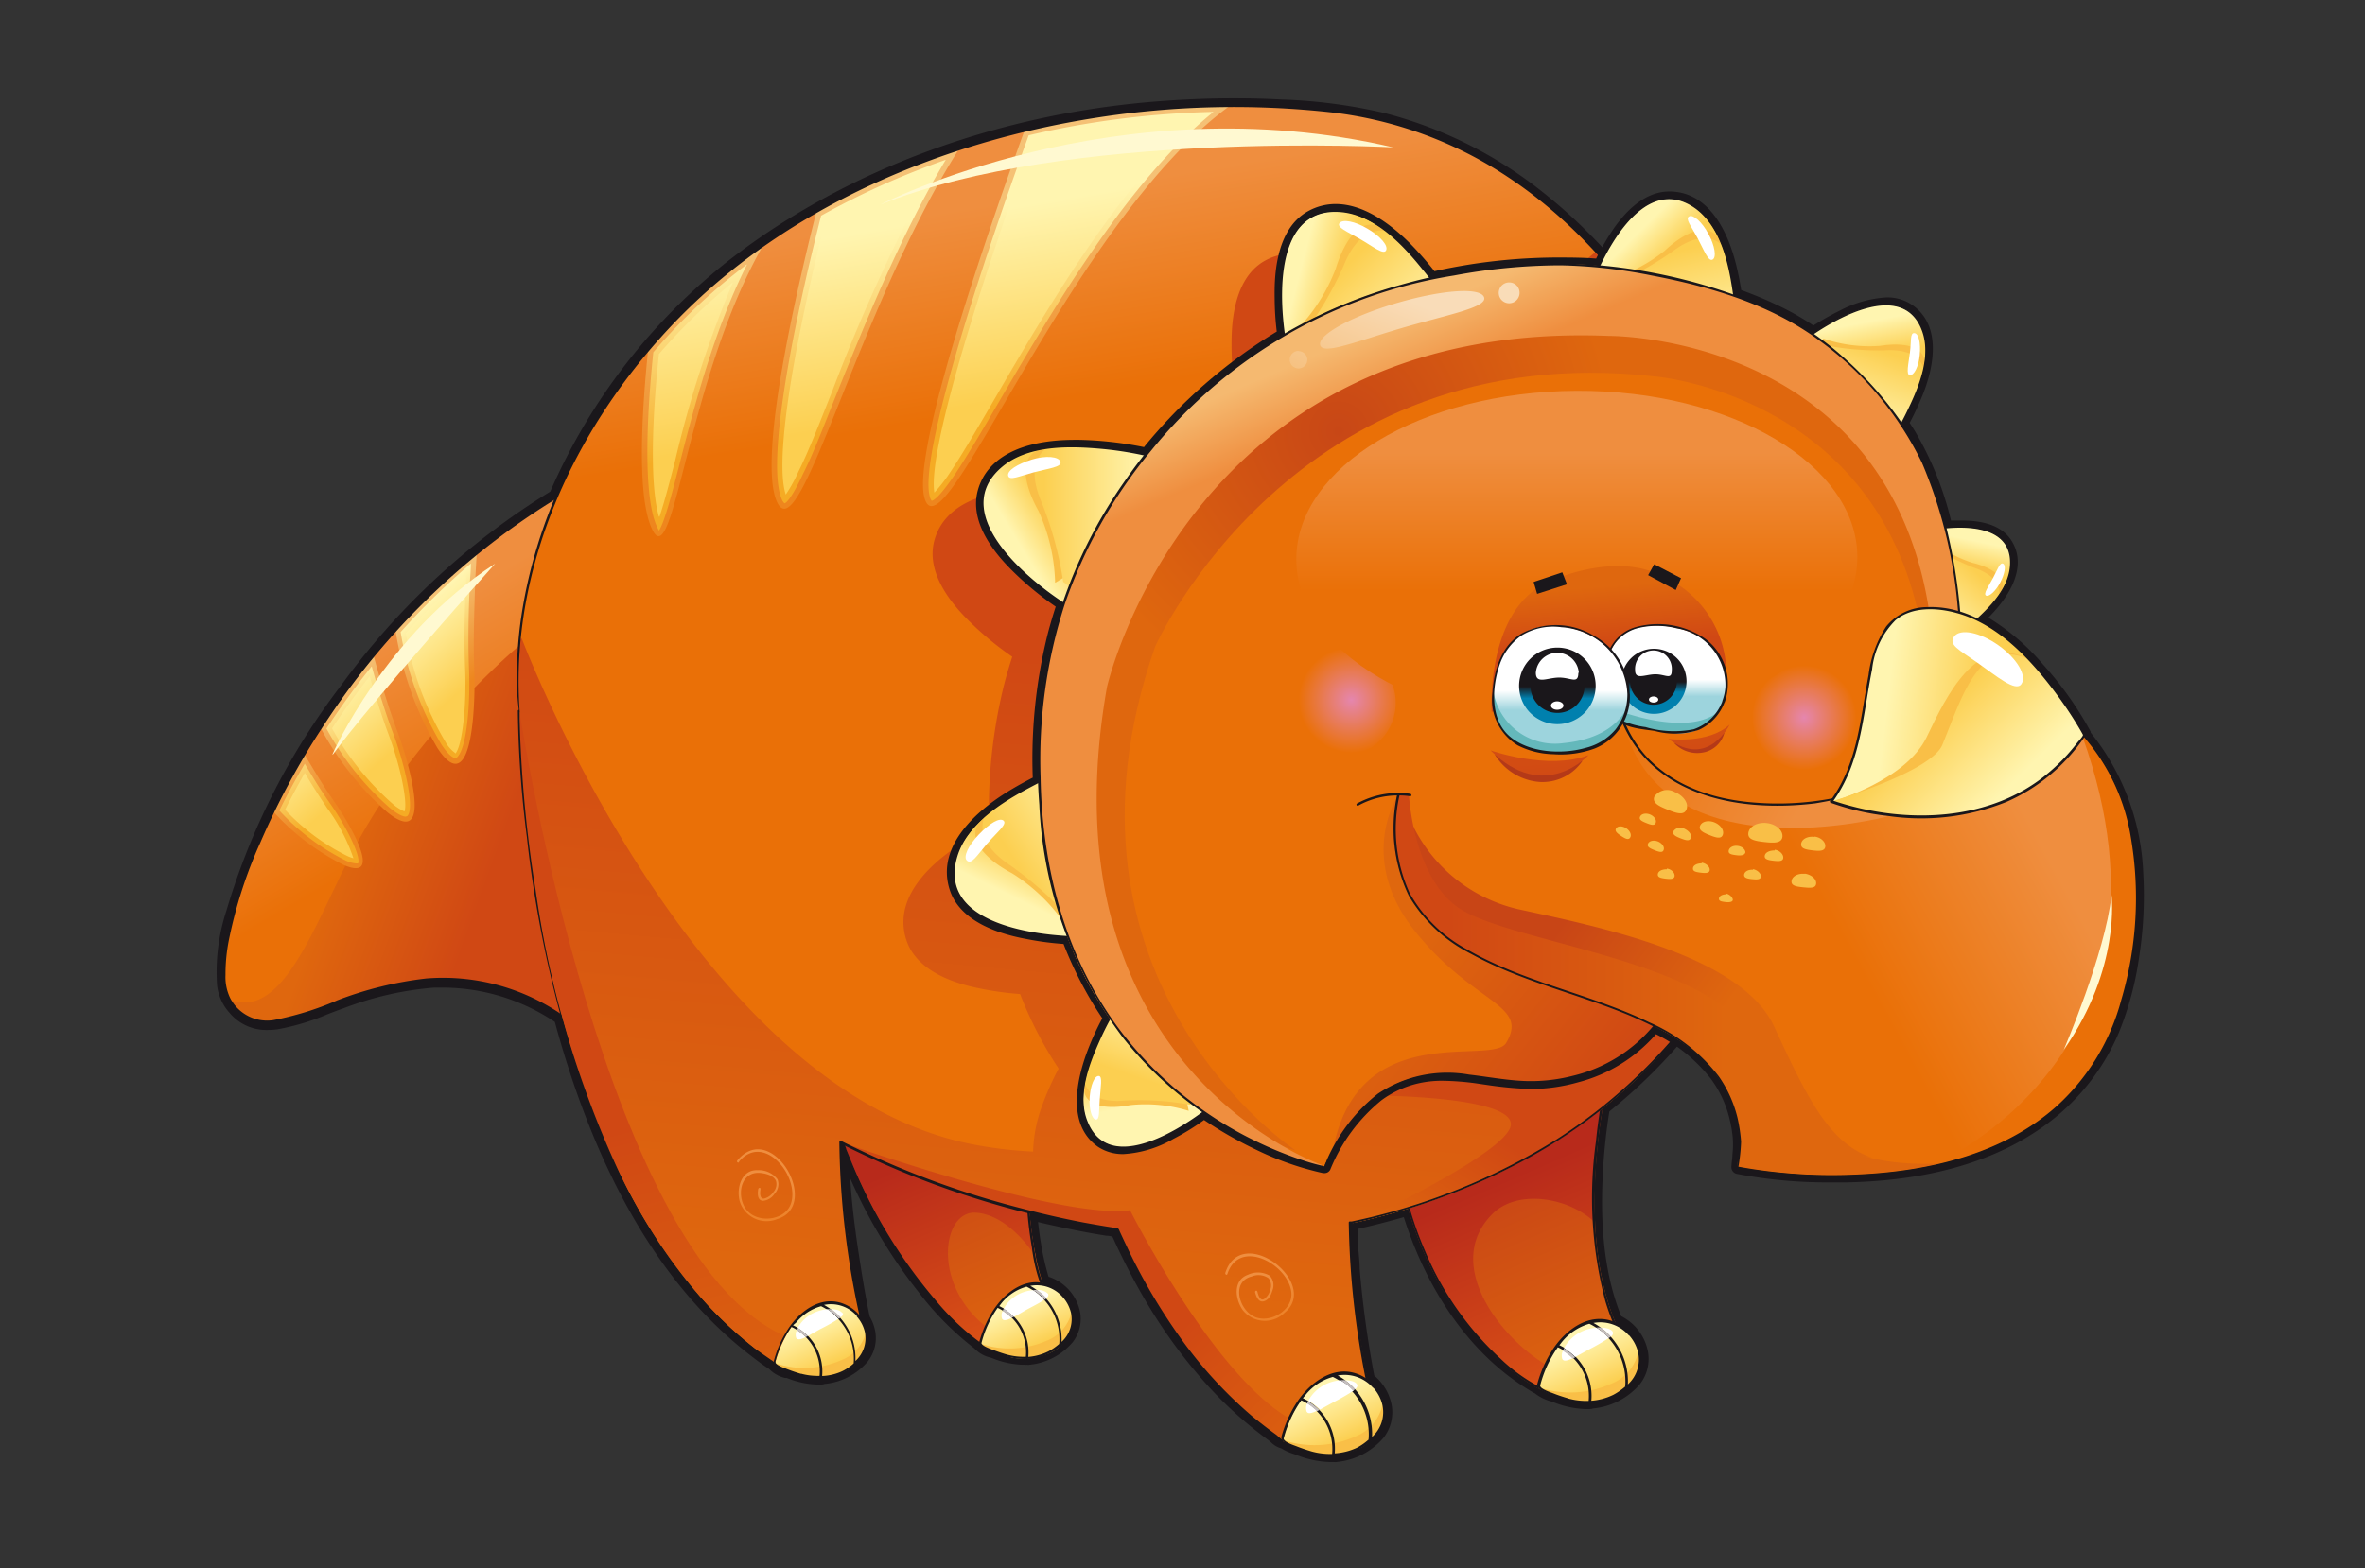 <svg id="Layer_1" data-name="Layer 1" xmlns="http://www.w3.org/2000/svg" xmlns:xlink="http://www.w3.org/1999/xlink" viewBox="0 0 202 134"><rect x="0" y="0" width="202" height="134" fill="#333333" stroke="none"/><defs><style>.cls-1{fill:#1a171b;}.cls-2{fill:url(#linear-gradient);}.cls-3{fill:url(#linear-gradient-2);}.cls-4{fill:url(#linear-gradient-3);}.cls-5{fill:url(#linear-gradient-4);}.cls-6{fill:url(#linear-gradient-5);}.cls-7{fill:url(#linear-gradient-6);}.cls-8{fill:url(#linear-gradient-7);}.cls-9{fill:url(#linear-gradient-8);}.cls-10{fill:url(#linear-gradient-9);}.cls-11{fill:url(#linear-gradient-10);}.cls-12{fill:url(#linear-gradient-11);}.cls-13{fill:url(#linear-gradient-12);}.cls-14{fill:url(#linear-gradient-13);}.cls-15{fill:url(#linear-gradient-14);}.cls-16{fill:url(#linear-gradient-15);}.cls-17{fill:url(#linear-gradient-16);}.cls-18{fill:url(#linear-gradient-17);}.cls-19{fill:url(#linear-gradient-18);}.cls-20{fill:url(#linear-gradient-19);}.cls-21{fill:url(#linear-gradient-20);}.cls-22{fill:#f9bf47;}.cls-23{fill:#fff;}.cls-24{fill:#c5bfbf;}.cls-25{fill:url(#linear-gradient-21);}.cls-26{fill:url(#linear-gradient-22);}.cls-27{fill:url(#linear-gradient-23);}.cls-28{fill:url(#linear-gradient-24);}.cls-29{fill:url(#linear-gradient-25);}.cls-30{fill:url(#linear-gradient-26);}.cls-31{fill:url(#linear-gradient-27);}.cls-32{fill:url(#linear-gradient-28);}.cls-33{fill:url(#linear-gradient-29);}.cls-34{fill:url(#linear-gradient-30);}.cls-35{fill:url(#linear-gradient-31);}.cls-36{fill:url(#linear-gradient-32);}.cls-37{fill:url(#linear-gradient-33);}.cls-38{fill:url(#linear-gradient-34);}.cls-39{fill:url(#linear-gradient-35);}.cls-40{fill:url(#linear-gradient-36);}.cls-41{fill:url(#linear-gradient-37);}.cls-42{fill:#ea7007;}.cls-43{fill:url(#radial-gradient);}.cls-44{fill:url(#radial-gradient-2);}.cls-45{fill:url(#linear-gradient-38);}.cls-46{fill:url(#linear-gradient-39);}.cls-47{fill:#b43918;}.cls-48{fill:url(#linear-gradient-40);}.cls-49{fill:url(#linear-gradient-41);}.cls-50{fill:url(#linear-gradient-42);}.cls-51{fill:url(#linear-gradient-43);}.cls-52{fill:url(#linear-gradient-44);}.cls-53{fill:url(#linear-gradient-45);}.cls-54{fill:url(#radial-gradient-3);}.cls-55{fill:url(#linear-gradient-46);}.cls-56{fill:url(#linear-gradient-47);}.cls-57{fill:url(#linear-gradient-48);}.cls-58{fill:#64b8bb;}.cls-59{fill:url(#linear-gradient-49);}.cls-60{fill:url(#linear-gradient-50);}.cls-61{fill:url(#linear-gradient-51);}.cls-62{fill:#fff5b0;}.cls-63{fill:url(#linear-gradient-52);}.cls-64{fill:url(#linear-gradient-53);}.cls-65{fill:#fff9d1;}</style><linearGradient id="linear-gradient" x1="38.61" y1="69.39" x2="30.64" y2="55.91" gradientUnits="userSpaceOnUse"><stop offset="0" stop-color="#ea7007"/><stop offset="1" stop-color="#ef8e3f"/></linearGradient><linearGradient id="linear-gradient-2" x1="42.1" y1="74.07" x2="30.26" y2="69.78" gradientUnits="userSpaceOnUse"><stop offset="0" stop-color="#d04814"/><stop offset="1" stop-color="#df670e"/></linearGradient><linearGradient id="linear-gradient-3" x1="35.62" y1="62.32" x2="30.72" y2="56.81" gradientUnits="userSpaceOnUse"><stop offset="0" stop-color="#ee861e"/><stop offset="1" stop-color="#f5c175"/></linearGradient><linearGradient id="linear-gradient-4" x1="35.42" y1="62.49" x2="30.52" y2="56.98" gradientUnits="userSpaceOnUse"><stop offset="0" stop-color="#f5ab24"/><stop offset="1" stop-color="#fff5b0"/></linearGradient><linearGradient id="linear-gradient-5" x1="35.22" y1="62.67" x2="30.32" y2="57.16" gradientUnits="userSpaceOnUse"><stop offset="0" stop-color="#fccf50"/><stop offset="1" stop-color="#fff5b0"/></linearGradient><linearGradient id="linear-gradient-6" x1="79.35" y1="98.69" x2="86.69" y2="115.49" gradientUnits="userSpaceOnUse"><stop offset="0" stop-color="#c84516"/><stop offset="1" stop-color="#df670e"/></linearGradient><linearGradient id="linear-gradient-7" x1="79.34" y1="98.66" x2="86.63" y2="115.35" gradientUnits="userSpaceOnUse"><stop offset="0" stop-color="#b82a1b"/><stop offset="1" stop-color="#dd5515"/></linearGradient><linearGradient id="linear-gradient-8" x1="130.17" y1="100.08" x2="137.92" y2="117.84" xlink:href="#linear-gradient-6"/><linearGradient id="linear-gradient-9" x1="130.17" y1="100.08" x2="137.92" y2="117.84" xlink:href="#linear-gradient-7"/><linearGradient id="linear-gradient-10" x1="94" y1="33.51" x2="91.14" y2="16.37" xlink:href="#linear-gradient"/><linearGradient id="linear-gradient-11" x1="99.05" y1="56.82" x2="94.16" y2="110.7" xlink:href="#linear-gradient-2"/><linearGradient id="linear-gradient-12" x1="57.36" y1="95.4" x2="64.1" y2="122.55" xlink:href="#linear-gradient-2"/><linearGradient id="linear-gradient-13" x1="98.84" y1="115.41" x2="111.7" y2="128.48" xlink:href="#linear-gradient-2"/><linearGradient id="linear-gradient-14" x1="126.94" y1="96.62" x2="120.81" y2="106.63" xlink:href="#linear-gradient-2"/><linearGradient id="linear-gradient-15" x1="65.2" y1="108.86" x2="65.41" y2="101.1" xlink:href="#linear-gradient"/><linearGradient id="linear-gradient-16" x1="62.27" y1="42.94" x2="62.48" y2="35.18" gradientTransform="matrix(0.93, -0.38, 0.38, 0.93, 36.52, 100.73)" xlink:href="#linear-gradient"/><linearGradient id="linear-gradient-17" x1="81.65" y1="35.57" x2="78.79" y2="18.42" xlink:href="#linear-gradient-3"/><linearGradient id="linear-gradient-18" x1="81.12" y1="35.41" x2="78.35" y2="18.78" xlink:href="#linear-gradient-4"/><linearGradient id="linear-gradient-19" x1="80.61" y1="35.08" x2="77.94" y2="19.1" xlink:href="#linear-gradient-5"/><linearGradient id="linear-gradient-20" x1="69.2" y1="113" x2="70.83" y2="116.68" gradientUnits="userSpaceOnUse"><stop offset="0" stop-color="#fff5b0"/><stop offset="1" stop-color="#fccf50"/></linearGradient><linearGradient id="linear-gradient-21" x1="86.75" y1="111.37" x2="88.39" y2="115.04" xlink:href="#linear-gradient-20"/><linearGradient id="linear-gradient-22" x1="112.87" y1="119.18" x2="114.66" y2="123.2" xlink:href="#linear-gradient-20"/><linearGradient id="linear-gradient-23" x1="134.72" y1="114.69" x2="136.51" y2="118.71" xlink:href="#linear-gradient-20"/><linearGradient id="linear-gradient-24" x1="110.81" y1="24.07" x2="114.49" y2="25.02" xlink:href="#linear-gradient-20"/><linearGradient id="linear-gradient-25" x1="119.87" y1="30.12" x2="113.77" y2="23.88" xlink:href="#linear-gradient-20"/><linearGradient id="linear-gradient-26" x1="-130.97" y1="-174.08" x2="-127.29" y2="-173.13" gradientTransform="translate(303.26 74.67) rotate(-45.68)" xlink:href="#linear-gradient-20"/><linearGradient id="linear-gradient-27" x1="-121.91" y1="-168.04" x2="-128.01" y2="-174.27" gradientTransform="translate(303.26 74.67) rotate(-45.68)" xlink:href="#linear-gradient-20"/><linearGradient id="linear-gradient-28" x1="-178.94" y1="-330.24" x2="-175.27" y2="-329.29" gradientTransform="matrix(0.2, -0.98, 0.98, 0.2, 445.72, -32.8)" xlink:href="#linear-gradient-20"/><linearGradient id="linear-gradient-29" x1="-169.88" y1="-324.19" x2="-175.99" y2="-330.43" gradientTransform="matrix(0.2, -0.98, 0.98, 0.2, 445.72, -32.8)" xlink:href="#linear-gradient-20"/><linearGradient id="linear-gradient-30" x1="-79.56" y1="-447.91" x2="-76.63" y2="-447.15" gradientTransform="matrix(-0.45, -0.89, 0.89, -0.45, 461.2, -178.27)" xlink:href="#linear-gradient-20"/><linearGradient id="linear-gradient-31" x1="-72.33" y1="-443.08" x2="-77.2" y2="-448.06" gradientTransform="matrix(-0.45, -0.89, 0.89, -0.45, 461.2, -178.27)" xlink:href="#linear-gradient-20"/><linearGradient id="linear-gradient-32" x1="411.33" y1="134.22" x2="414.67" y2="135.09" gradientTransform="matrix(0.86, 0.51, -0.51, 0.86, -146.19, -304.53)" xlink:href="#linear-gradient-20"/><linearGradient id="linear-gradient-33" x1="419.56" y1="139.72" x2="414.02" y2="134.05" gradientTransform="matrix(0.86, 0.51, -0.51, 0.86, -146.19, -304.53)" xlink:href="#linear-gradient-20"/><linearGradient id="linear-gradient-34" x1="746.25" y1="96.7" x2="749.11" y2="97.44" gradientTransform="translate(-73.36 -688.17) rotate(64.65)" xlink:href="#linear-gradient-20"/><linearGradient id="linear-gradient-35" x1="753.31" y1="101.41" x2="748.55" y2="96.55" gradientTransform="translate(-73.36 -688.17) rotate(64.65)" xlink:href="#linear-gradient-20"/><linearGradient id="linear-gradient-36" x1="954.24" y1="-3.58" x2="956.69" y2="-2.94" gradientTransform="translate(115.84 -906.88) rotate(87.11)" xlink:href="#linear-gradient-20"/><linearGradient id="linear-gradient-37" x1="960.28" y1="0.45" x2="956.21" y2="-3.71" gradientTransform="translate(115.84 -906.88) rotate(87.11)" xlink:href="#linear-gradient-20"/><radialGradient id="radial-gradient" cx="-155.05" cy="49.4" r="6.44" gradientTransform="translate(223.96 25.23) scale(0.7)" gradientUnits="userSpaceOnUse"><stop offset="0" stop-color="#e586ae"/><stop offset="1" stop-color="#ea7007"/></radialGradient><radialGradient id="radial-gradient-2" cx="24.24" cy="-14.2" r="4.86" gradientTransform="translate(131.79 74.38) scale(0.92)" xlink:href="#radial-gradient"/><linearGradient id="linear-gradient-38" x1="141.28" y1="48.24" x2="141.28" y2="36.4" gradientTransform="matrix(1.02, 0, 0, 1, -9.9, 2.31)" xlink:href="#linear-gradient"/><linearGradient id="linear-gradient-39" x1="137.13" y1="55.19" x2="136.72" y2="50.08" xlink:href="#linear-gradient-2"/><linearGradient id="linear-gradient-40" x1="137.86" y1="67.17" x2="136.2" y2="46.64" xlink:href="#linear-gradient-2"/><linearGradient id="linear-gradient-41" x1="134.37" y1="97.22" x2="117.22" y2="83.48" xlink:href="#linear-gradient-2"/><linearGradient id="linear-gradient-42" x1="158.16" y1="81.57" x2="174.69" y2="72.59" xlink:href="#linear-gradient"/><linearGradient id="linear-gradient-43" x1="133.16" y1="79.32" x2="145.61" y2="88.5" xlink:href="#linear-gradient-6"/><linearGradient id="linear-gradient-44" x1="123.74" y1="84.16" x2="147.42" y2="84.16" xlink:href="#linear-gradient-2"/><linearGradient id="linear-gradient-45" x1="137.43" y1="60.55" x2="153.56" y2="69.53" xlink:href="#linear-gradient"/><radialGradient id="radial-gradient-3" cx="-114.21" cy="-5.57" r="29.93" gradientTransform="translate(203.43 41.19) scale(0.78)" gradientUnits="userSpaceOnUse"><stop offset="0" stop-color="#c84716"/><stop offset="1" stop-color="#df670e"/></radialGradient><linearGradient id="linear-gradient-46" x1="114.67" y1="29.34" x2="117.12" y2="35.06" gradientUnits="userSpaceOnUse"><stop offset="0" stop-color="#f5b970"/><stop offset="1" stop-color="#ef8e3f"/></linearGradient><linearGradient id="linear-gradient-47" x1="116.31" y1="36.85" x2="120.8" y2="25.82" gradientUnits="userSpaceOnUse"><stop offset="0" stop-color="#f5b970"/><stop offset="1" stop-color="#f9dcb8"/></linearGradient><linearGradient id="linear-gradient-48" x1="142.25" y1="59.51" x2="142.25" y2="58.07" gradientUnits="userSpaceOnUse"><stop offset="0" stop-color="#9dd4dd"/><stop offset="1" stop-color="#fff"/></linearGradient><linearGradient id="linear-gradient-49" x1="141.27" y1="59.13" x2="141.27" y2="58.26" gradientUnits="userSpaceOnUse"><stop offset="0" stop-color="#0080ae"/><stop offset="1" stop-color="#1a171b"/></linearGradient><linearGradient id="linear-gradient-50" x1="133.28" y1="60.68" x2="133.28" y2="58.99" xlink:href="#linear-gradient-48"/><linearGradient id="linear-gradient-51" x1="133.03" y1="59.67" x2="133.03" y2="58.65" xlink:href="#linear-gradient-49"/><linearGradient id="linear-gradient-52" x1="161.12" y1="60.53" x2="169.08" y2="61.45" xlink:href="#linear-gradient-20"/><linearGradient id="linear-gradient-53" x1="170.56" y1="68.25" x2="164.3" y2="61.86" xlink:href="#linear-gradient-20"/></defs><path class="cls-1" d="M153.81,56.38a49.07,49.07,0,0,0-3.75-13.73c-5.21-12-10.92-20.32-18-26a36.15,36.15,0,0,0-13.84-7,45.09,45.09,0,0,0-8.83-1.15c-1.3-.07-2.64-.1-4-.1-2,0-4.07.08-6.1.23-13.93,1-27,5.85-36.94,13.54A51,51,0,0,0,47,42,62.55,62.55,0,0,0,29.14,58.55a59.43,59.43,0,0,0-9.8,19.25,16.81,16.81,0,0,0-.8,6.37,4.24,4.24,0,0,0,1.07,2.37A4.1,4.1,0,0,0,22.84,88a6.58,6.58,0,0,0,.87-.06,19.85,19.85,0,0,0,4.23-1.27c.46-.18.93-.36,1.39-.52a27.85,27.85,0,0,1,7.75-1.77q.45,0,.9,0a17.29,17.29,0,0,1,9.41,2.93c.69,2.54,1.47,5,2.33,7.3C53.21,104,58,111.1,64.08,115.79c.51.39,1,.78,1.61,1.17h0a2.78,2.78,0,0,0,1.37.77l.14,0a7.38,7.38,0,0,0,2.57.56H70a.57.57,0,0,0,.18,0,.74.74,0,0,0,.25-.05,5.48,5.48,0,0,0,3.68-1.91,3.24,3.24,0,0,0,.64-2.61,3.82,3.82,0,0,0-.47-1.24c-.29-1.4-.56-2.94-.83-4.7-.34-2.15-.68-4.59-.83-7.1a44.64,44.64,0,0,0,5.85,9.73,25.71,25.71,0,0,0,4.76,4.8l0,0a2.71,2.71,0,0,0,1.37.78l.15.05a7.56,7.56,0,0,0,2.57.56h.19a.47.47,0,0,0,.17,0,.69.69,0,0,0,.25,0,5.54,5.54,0,0,0,3.68-1.91,3.25,3.25,0,0,0,.64-2.61,4,4,0,0,0-2.69-3h0a21.55,21.55,0,0,1-.65-2.87c-.1-.58-.18-1.19-.25-1.8,1.09.26,2.19.49,3.27.71.8.16,1.64.31,2.57.46l.13,0c.38.06.38.06.46.23.18.4.36.79.55,1.18.66,1.37,1.39,2.75,2.18,4.1a44.38,44.38,0,0,0,5.34,7.3,34.37,34.37,0,0,0,5.2,4.67l.2.17a2.06,2.06,0,0,0,.88.52,4.78,4.78,0,0,0,1.11.49l.16.06a8.27,8.27,0,0,0,2.8.61h.21l.18,0a.86.86,0,0,0,.27,0,6,6,0,0,0,4-2.07,3.54,3.54,0,0,0,.69-2.82,4.33,4.33,0,0,0-1.48-2.49,87.47,87.47,0,0,1-1.25-9.17c0-.63-.1-1.3-.13-2,0-.31,0-.63,0-1,0-.08,0-.17,0-.26s0-.07,0-.11c1.26-.28,2.57-.62,3.9-1,2.1,6.59,5.86,11.81,10.62,14.72.22.14.41.25.6.35a3.72,3.72,0,0,0,1.32.66l.16.05a8.09,8.09,0,0,0,2.8.62h.21l.18,0a.76.76,0,0,0,.27-.05,6,6,0,0,0,4-2.07,3.5,3.5,0,0,0,.69-2.82,4.29,4.29,0,0,0-2.28-3c-1.33-3.3-1.84-7.33-1.56-12.32a49.79,49.79,0,0,1,.55-5.17,46.09,46.09,0,0,0,6.32-6.17,41.41,41.41,0,0,0,5.75-8.69,49.44,49.44,0,0,0,3.36-9.59A41.39,41.39,0,0,0,153.81,56.38Z"/><path class="cls-2" d="M49.85,88.3a17.87,17.87,0,0,0-14.29-4.49C27,85,22.49,89.93,19.63,85.44s7.15-32.25,30.62-44.5Z"/><path class="cls-3" d="M35.56,83.81A17.87,17.87,0,0,1,49.85,88.3l.26-30.16L45,54.61s-9.39,7.56-14.9,18.17c-3.33,6.41-5.92,14.29-10.42,12.66C22.49,89.93,27,85,35.56,83.81Z"/><path class="cls-4" d="M40.72,47.27a61.72,61.72,0,0,0-6.93,6.65,28.34,28.34,0,0,0,3.58,10c3.1,4.71,3.24-4.36,3.14-6.71s0-4.9.07-7.34C40.62,49,40.67,48.13,40.72,47.27Zm-8.79,8.82a68,68,0,0,0-4.52,6.15,25.62,25.62,0,0,0,5.7,7.18c4.12,3.29,1.62-4.82.85-6.88S32.52,58.26,31.93,56.09ZM26,64.45c-1,1.66-1.88,3.29-2.66,4.88a20.33,20.33,0,0,0,5.95,4.54c3.74,1.67.27-3.94-.71-5.34S26.84,65.84,26,64.45Z"/><path class="cls-5" d="M30.42,73.77h0a2.59,2.59,0,0,1-.94-.27,19.34,19.34,0,0,1-5.62-4.25c.66-1.34,1.39-2.68,2.17-4,.82,1.4,1.53,2.5,2.25,3.52,1.29,1.85,2.58,4.42,2.3,5,0,0,0,0-.16,0Zm4.23-4c-.16,0-.54-.09-1.29-.69a24.62,24.62,0,0,1-5.48-6.84c1.21-1.83,2.5-3.61,3.87-5.31.64,2.29,1.21,4.08,1.83,5.73.9,2.41,1.84,6.18,1.26,7a.21.21,0,0,1-.19.1Zm4.26-5c-.11,0-.49-.08-1.2-1.15A27.36,27.36,0,0,1,34.22,54a62.87,62.87,0,0,1,6-5.86c0,.59-.06,1.14-.09,1.66-.09,2-.18,4.67-.07,7.38.11,2.5-.12,6.61-1,7.5-.12.12-.2.12-.22.12Z"/><path class="cls-6" d="M30.2,73.33a3,3,0,0,1-.55-.2,18.48,18.48,0,0,1-5.3-3.95c.53-1.05,1.09-2.1,1.68-3.14.68,1.13,1.3,2.08,1.91,3a15.55,15.55,0,0,1,2.26,4.33Zm4.35-4a3.71,3.71,0,0,1-.94-.59,23.84,23.84,0,0,1-5.25-6.51c1-1.52,2.09-3,3.21-4.45.56,1.93,1.08,3.53,1.63,5,1,2.66,1.63,5.77,1.35,6.54Zm4.32-5a2.89,2.89,0,0,1-.82-.94,26.51,26.51,0,0,1-3.39-9.3,62.71,62.71,0,0,1,5.14-5l0,.71c-.1,2-.19,4.7-.07,7.42s-.19,6.39-.83,7.16Z"/><path class="cls-1" d="M49.92,88.22A17.92,17.92,0,0,0,36.39,83.6a31,31,0,0,0-7.57,1.86,25.86,25.86,0,0,1-5.49,1.7,3.55,3.55,0,0,1-3.65-1.85,4.11,4.11,0,0,1-.42-2,15,15,0,0,1,.29-3,38.93,38.93,0,0,1,2.67-8.29,64.82,64.82,0,0,1,5.4-10A63,63,0,0,1,47,42.92c1.08-.67,2.19-1.3,3.32-1.89.12-.06,0-.24-.1-.18a61.22,61.22,0,0,0-20.59,18A59.34,59.34,0,0,0,19.9,78a16.22,16.22,0,0,0-.79,6.14,3.72,3.72,0,0,0,.94,2.07,3.76,3.76,0,0,0,3.58,1.16,31,31,0,0,0,5.51-1.77,29.12,29.12,0,0,1,7.91-1.8A17.8,17.8,0,0,1,48.6,87.38a11.12,11.12,0,0,1,1.17,1,.11.11,0,0,0,.15-.15Z"/><path class="cls-7" d="M83.73,114.83s-7.14-4.9-11.84-17.55L76,94.42l11.84,7.76s.21,6.94,2.45,10Z"/><path class="cls-8" d="M76,94.42l-4.08,2.86c4.7,12.65,11.84,17.55,11.84,17.55l1.66-.67-.23-.14c-5.72-3.47-4.9-10.62-1.84-10.41,2.55.17,4.53,2.87,5.12,3.78a34.77,34.77,0,0,1-.63-5.21Z"/><path class="cls-1" d="M83.78,114.74A21,21,0,0,1,80,111.19a43.57,43.57,0,0,1-7.31-12l-.41-1c0-.08-.28-.82-.37-.76l.43-.3,1.85-1.3,1.63-1.14.15-.1s-.13,0-.08,0l.21.13,6.76,4.43,3.62,2.37,1,.67.2.13s0-.12,0,.07a33,33,0,0,0,.46,4.21,13.9,13.9,0,0,0,1.93,5.61l.06.09c.08.11.26,0,.18-.1a13.86,13.86,0,0,1-2-5.77,31.62,31.62,0,0,1-.43-4.12c0-.15-.11-.19-.23-.27l-1-.63L83.17,99,76,94.33a.11.11,0,0,0-.11,0l-4.08,2.86a.1.1,0,0,0,0,.11,46.56,46.56,0,0,0,7.1,12.83,25.6,25.6,0,0,0,4.66,4.7l.13.09c.11.08.21-.1.1-.18Z"/><path class="cls-9" d="M131.7,118.71s-9-4.08-12-18l18-10s-3.88,14.28.82,23.47Z"/><path class="cls-10" d="M137.62,90.75l-18,10c3.06,13.88,12,18,12,18l1.26-.84-.65-1.2c-4.06-2.33-9.1-8.78-4.69-13.06,2.08-2,6.26-1.39,8.53.65A50.23,50.23,0,0,1,137.62,90.75Z"/><path class="cls-1" d="M131.75,118.62a14.79,14.79,0,0,1-3.56-2.51,26.17,26.17,0,0,1-6.46-9.2,30.68,30.68,0,0,1-1.34-3.73c-.2-.64-.36-1.3-.52-2,0,0-.07-.44-.15-.4l.06,0,1.82-1,7.93-4.41,8.14-4.54-.15-.11a45.23,45.23,0,0,0-1.21,6.83,34.8,34.8,0,0,0,.79,13.56,18.72,18.72,0,0,0,1.25,3.16c.06.12.23,0,.17-.1-2.15-4.27-2.49-9.26-2.23-14a49.54,49.54,0,0,1,1.35-9.14c0-.1.05-.2.08-.3a.1.1,0,0,0-.15-.11L124.42,98l-4.81,2.68a.09.09,0,0,0,0,.11c1.52,6.82,5.1,13.8,11.22,17.55a9.17,9.17,0,0,0,.87.48c.12,0,.22-.12.1-.18Z"/><path class="cls-11" d="M149.44,42.93c-7-16.21-17.74-31.79-36.65-33.52C98,8.06,82.9,10.72,69.94,18A54.21,54.21,0,0,0,59.6,25.44C50,34.3,43.28,47.55,44.35,60.74h0s0,41,21.85,55.73l7.55-3.07s-2-9.4-1.91-15.78a59.74,59.74,0,0,0,5.79,2.61,83,83,0,0,0,17.87,4.86c3.21,7.17,7.74,13.78,14.17,18.11l7.56-3.06s-2-9.22-1.91-15.6c10-2.1,19.61-7,26.3-14.23a44.49,44.49,0,0,0,7-9.87,49.31,49.31,0,0,0,4.35-14C154.19,58.46,152.63,50.34,149.44,42.93Z"/><path class="cls-12" d="M44.35,60.74h0s0,41,21.85,55.73l7.55-3.07s-2-9.4-1.91-15.78a59.74,59.74,0,0,0,5.79,2.61,83,83,0,0,0,17.87,4.86c3.21,7.17,7.74,13.78,14.17,18.11l7.56-3.06s-2-9.22-1.91-15.6c10-2.1,19.61-7,26.3-14.23a44.49,44.49,0,0,0,7-9.87,49.31,49.31,0,0,0,4.35-14c1.22-8-.34-16.15-3.53-23.56-3.35-7.76-7.56-15.37-13.11-21.39a11.29,11.29,0,0,0-3.09,3.68c-.23.38-.45.79-.66,1.21-1.12-.1-2.27-.16-3.44-.16a49,49,0,0,0-10.29,1.18c-.52-.66-1.08-1.3-1.65-1.91-1.63-1.75-4.14-3.83-6.79-3.83a4.8,4.8,0,0,0-2.36.61c-2.91,1.61-2.87,6-2.86,7.44a27.43,27.43,0,0,0,.18,2.85A44,44,0,0,0,94,42.49a30,30,0,0,0-5.5-.63h-.43c-4.56,0-7.5,1.53-8.26,4.3-.89,3.21,2.28,6.25,3.32,7.25a26.74,26.74,0,0,0,3.33,2.7c-.25.77-.48,1.54-.68,2.31a44.23,44.23,0,0,0-1.29,12.3c-.73.37-1.46.78-2.15,1.21-2.37,1.47-6.16,4.51-4.94,8.34,1,3.18,5.31,4,6.73,4.27a27.52,27.52,0,0,0,3,.39,33.32,33.32,0,0,0,3.29,6.37,24.27,24.27,0,0,0-1.41,3.17,12.18,12.18,0,0,0-.77,3.92,36,36,0,0,1-5.46-.68C59,92.81,44.56,54.54,44.56,54.54l-.17.1A35.49,35.49,0,0,0,44.35,60.74Z"/><path class="cls-13" d="M44.4,60.94l-.06,0c0,3.34,1,41.45,21.84,55.5l3.34-1.36c-.59-.23-1.2-.46-1.85-.69C51.75,108.71,44.4,60.94,44.4,60.94Z"/><path class="cls-14" d="M96.52,103.4c-6,.82-24.76-5.85-24.76-5.85l.08.07a57.1,57.1,0,0,0,5.77,2.61,83,83,0,0,0,17.87,4.86c3.21,7.17,7.74,13.78,14.17,18.11l2.7-1.09a5.79,5.79,0,0,0-.59-.2C104.82,119.87,96.52,103.4,96.52,103.4Z"/><path class="cls-15" d="M121.49,86.05l-4.28,7.55s11.84,0,11.84,2.45c0,2-9.62,6.77-12.85,8.3,9.64-2.21,18.91-7,25.4-14a48,48,0,0,0,6.1-8.15c-2.68-1.06-6.27-1.39-9.67-1.82C131.7,79.52,121.49,86.05,121.49,86.05Z"/><path class="cls-16" d="M63.12,99.25c2.08-2.49,5.11,1.12,4.47,3.47-.41,1.52-2.7,1.83-3.72.77S63.13,100,65,100.22c.46.06,1.08.21,1.28.68a1,1,0,0,1-.21.93,1.39,1.39,0,0,1-.75.56c-.44.12-.41-.46-.37-.73s-.17-.18-.19-.06c-.06.36-.09.94.39,1a1.32,1.32,0,0,0,1-.6,1.19,1.19,0,0,0,.26-1.24,2,2,0,0,0-1.69-.78c-1.38-.07-1.82,1.49-1.56,2.58a2.4,2.4,0,0,0,3.24,1.59c3.79-1.17-.5-8.55-3.43-5-.08.1.06.25.15.14Z"/><path class="cls-17" d="M104.83,108.86c1-3.1,5.16-.89,5.46,1.52.19,1.57-1.82,2.72-3.15,2.12s-2-3-.23-3.44a1.5,1.5,0,0,1,1.44.15,1,1,0,0,1,.16.94,1.4,1.4,0,0,1-.49.8c-.36.28-.55-.28-.61-.54s-.24-.1-.21,0c.09.34.28.89.74.77s.64-.59.75-.95a1.2,1.2,0,0,0-.24-1.24,2,2,0,0,0-1.86-.08c-1.29.46-1.11,2.06-.46,3a2.4,2.4,0,0,0,3.6.24c3.06-2.51-3.69-7.73-5.08-3.38,0,.13.14.21.18.08Z"/><path class="cls-18" d="M55.36,29.87c-.55,5.35-1,12.75.39,15.45,1.84,3.57,3-13.14,9.42-24.34a52.82,52.82,0,0,0-5.57,4.46A50.8,50.8,0,0,0,55.36,29.87ZM69.94,18l-.22.13c-1.85,7.31-4.94,20.91-3.4,24.65,1.94,4.73,6.82-16.16,15.56-30A66.64,66.64,0,0,0,69.94,18ZM87.5,11.16c-3.35,9.25-9.55,27.29-8.56,31.3C80.41,48.36,91.27,19.12,105,9.07A77,77,0,0,0,87.5,11.16Z"/><path class="cls-19" d="M56.26,45.28a1.3,1.3,0,0,1-.1-.18c-1-2-1.15-7.32-.36-15a49,49,0,0,1,4.12-4.28,50.2,50.2,0,0,1,3.89-3.24c-2.85,5.67-4.57,12.38-5.75,17-.63,2.45-1.34,5.2-1.8,5.78ZM67,43a.94.94,0,0,1-.25-.4c-1.07-2.6.16-11.41,3.38-24.17l0,0a67.77,67.77,0,0,1,10.65-4.78c-3.87,6.44-7,14.25-9.32,20-1.1,2.75-2,5.12-2.86,6.81C67.55,42.73,67.09,43,67,43Zm12.58-.21a1,1,0,0,1-.18-.43c-.69-2.78,2.39-14,8.46-30.8a76.42,76.42,0,0,1,15.79-2C96.34,15.47,90.05,26.23,85.4,34.2c-1.48,2.54-2.77,4.73-3.81,6.29-1.41,2.1-1.91,2.28-2,2.29Z"/><path class="cls-20" d="M56.28,44.14c-.68-2.33-.7-7.28,0-13.89a51.81,51.81,0,0,1,4-4.13c.74-.68,1.51-1.35,2.32-2a96,96,0,0,0-4.94,15.26c-.41,1.59-.93,3.6-1.33,4.76Zm10.83-1.9c-.9-2.69.37-11.42,3.41-23.51a65.76,65.76,0,0,1,9.24-4.25,153.68,153.68,0,0,0-8.7,19c-1.09,2.73-2,5.09-2.85,6.78a12.8,12.8,0,0,1-1.1,2Zm12.69-.19c-.47-3,2.64-14.13,8.4-30.1a75,75,0,0,1,14.13-1.89C95.4,16.16,89.42,26.39,85,34c-1.48,2.54-2.76,4.73-3.79,6.27a12.84,12.84,0,0,1-1.41,1.82Z"/><path class="cls-1" d="M149.52,42.88c-4.14-9.6-9.55-19.14-17.79-25.82a35.29,35.29,0,0,0-13.62-6.86,44.88,44.88,0,0,0-8.71-1.13,79.46,79.46,0,0,0-10,.13c-13.07,1-26.21,5.32-36.62,13.41C53.18,30.08,46,41.26,44.42,53.43c-.15,1.21-.24,2.43-.27,3.64a22.93,22.93,0,0,0,.16,3.57.11.11,0,0,0-.08.1A92.19,92.19,0,0,0,45,71.5a99.31,99.31,0,0,0,5.27,22.84c3,8,7.38,15.71,14.18,21,.51.4,1,.78,1.58,1.15.18.13.25.06.44,0l2.48-1,4.82-2a.1.1,0,0,0,.07-.12c-.39-1.8-.7-3.61-1-5.43a61.78,61.78,0,0,1-.91-10.33l-.16.08a76.62,76.62,0,0,0,20.29,6.9c.84.17,1.69.32,2.54.46.52.08.79.08,1,.58l.55,1.17c.66,1.38,1.39,2.73,2.16,4a43.27,43.27,0,0,0,5.27,7.21,34.33,34.33,0,0,0,5.11,4.6c.35.25.72.73,1.15.56l1.25-.51,6.12-2.48a.11.11,0,0,0,.08-.13,90.12,90.12,0,0,1-1.75-11.66c0-.67-.09-1.33-.12-2,0-.32,0-.65,0-1s-.15-.82.28-.92c1.54-.33,3-.73,4.55-1.19a54.77,54.77,0,0,0,8.57-3.44A45.7,45.7,0,0,0,143.3,88.52,40.34,40.34,0,0,0,149,80a48.94,48.94,0,0,0,3.33-9.48,40.65,40.65,0,0,0,.94-14,47.81,47.81,0,0,0-3.71-13.57c-.05-.12-.22,0-.17.1a44.81,44.81,0,0,1,3.83,20.79A45.24,45.24,0,0,1,151.09,74a40.33,40.33,0,0,1-4.3,9.45,45.09,45.09,0,0,1-13.86,13.91,53.82,53.82,0,0,1-17.47,7l-.19,0a.1.1,0,0,0-.07.09,73.43,73.43,0,0,0,1.69,14.54c.07.36.14.72.22,1.09,0-.11.14-.16,0-.1l-.19.08-.77.31-4.84,2-1.56.64c-.25.1-.58-.32-.79-.46-.68-.49-1.33-1-2-1.54a37.23,37.23,0,0,1-6.19-6.78,50.38,50.38,0,0,1-4.61-7.91c-.16-.33-.31-.66-.47-1s-.09-.36-.42-.41c-.93-.14-1.85-.3-2.77-.47q-2.64-.51-5.25-1.2a75.93,75.93,0,0,1-15.4-5.76.11.11,0,0,0-.16.09,72.23,72.23,0,0,0,1.66,14.57c.08.41.16.82.25,1.23,0-.11.13-.14-.11,0l-.7.28-4.81,2-1.68.68c-.23.1-.19,0-.42-.13-.49-.34-1-.69-1.43-1a34.4,34.4,0,0,1-4.64-4.39,47.06,47.06,0,0,1-7.06-10.94,86,86,0,0,1-7-23.81,109,109,0,0,1-1.37-14.65v-.43c0-.21,0-.07-.06-.06s.07,0,.07-.09C43.47,48.21,49.34,36,58,27.16c9.42-9.59,22.57-15.08,35.7-17.11a76,76,0,0,1,20-.45,34.37,34.37,0,0,1,15.1,5.53C137.67,21,143.61,30.52,148,40c.45,1,.89,2,1.32,2.94C149.4,43.11,149.58,43,149.52,42.88Z"/><path class="cls-21" d="M73.83,113.2A3.2,3.2,0,0,0,70,111.46c-2.75.82-3.77,4.9-3.77,4.9-.11.44,2.43,1.19,2.75,1.24a5.4,5.4,0,0,0,1.21.05l0,0v0a4.9,4.9,0,0,0,1.52-.31C73.37,116.71,74.64,115,73.83,113.2Z"/><path class="cls-22" d="M68.93,117.6a5.4,5.4,0,0,0,1.21.05l0,0v0a4.9,4.9,0,0,0,1.52-.31A3.22,3.22,0,0,0,74,113.66a3.42,3.42,0,0,1-2.1,2.53,7.82,7.82,0,0,1-5.69.28C66.47,116.91,68.64,117.55,68.93,117.6Z"/><path class="cls-1" d="M74.15,113.9a3.43,3.43,0,0,0-2.3-2.58c-1.87-.59-3.59.77-4.55,2.24a9.2,9.2,0,0,0-1.22,2.78h0c0,.48,1,.76,1.35.88a6.92,6.92,0,0,0,2.38.53h.28a.1.1,0,0,0,.15,0C72.2,117.6,74.56,116.15,74.15,113.9Zm-1-1.45a3,3,0,0,1,.72,1.36,2.62,2.62,0,0,1-.81,2.47,5.19,5.19,0,0,0-2.68-4.79A2.93,2.93,0,0,1,73.2,112.45Zm-4.76,4.92c-.4-.12-.79-.25-1.17-.4-.17-.07-1-.34-1-.6a9,9,0,0,1,1.38-3,4.18,4.18,0,0,1,2.4,4.18A5.46,5.46,0,0,1,68.44,117.37Zm1.83.19a4.35,4.35,0,0,0-2.49-4.33L68,113a4.18,4.18,0,0,1,2.13-1.4,5,5,0,0,1,2.79,4.8.1.1,0,0,0,0,.08,4.11,4.11,0,0,1-.92.64A4.48,4.48,0,0,1,70.27,117.56Z"/><path class="cls-23" d="M68,114.3c.11.21.4.14.82-.06a5,5,0,0,0-.76-.6A.88.88,0,0,0,68,114.3Zm2.65-2.44a3.39,3.39,0,0,0-1.29.38,3,3,0,0,0-1.22,1.21,5.08,5.08,0,0,1,.87.69l1-.56a17.61,17.61,0,0,0,1.59-.89A4.63,4.63,0,0,0,70.68,111.86Zm1.28.32c-.1-.19-.46-.32-.93-.33a4.81,4.81,0,0,1,.78.71C72,112.42,72,112.3,72,112.18Z"/><path class="cls-24" d="M71,111.85h-.35a4.63,4.63,0,0,1,1,.83l.15-.13A4.81,4.81,0,0,0,71,111.85Zm-2.94,1.79a5,5,0,0,1,.76.6l.19-.1a5.08,5.08,0,0,0-.87-.69C68.14,113.52,68.11,113.58,68.09,113.64Z"/><path class="cls-25" d="M91.39,111.57a3.21,3.21,0,0,0-3.88-1.74c-2.76.82-3.78,4.9-3.78,4.9-.11.43,2.43,1.19,2.75,1.23a6.1,6.1,0,0,0,1.21.06l0,0v0a5.21,5.21,0,0,0,1.53-.31C90.93,115.07,92.19,113.4,91.39,111.57Z"/><path class="cls-22" d="M86.48,116a6.1,6.1,0,0,0,1.21.06l0,0v0a5.21,5.21,0,0,0,1.53-.31A3.24,3.24,0,0,0,91.55,112a3.46,3.46,0,0,1-2.1,2.53,7.87,7.87,0,0,1-5.69.28C84,115.28,86.19,115.92,86.48,116Z"/><path class="cls-1" d="M91.7,112.27a3.38,3.38,0,0,0-2.3-2.58c-1.87-.59-3.59.77-4.55,2.24a9.79,9.79,0,0,0-1.22,2.77v0h0c0,.47,1,.76,1.34.88a7,7,0,0,0,2.38.52,2.62,2.62,0,0,0,.28,0,.11.11,0,0,0,.15,0C89.76,116,92.12,114.52,91.7,112.27Zm-.94-1.46a3.13,3.13,0,0,1,.72,1.37,2.62,2.62,0,0,1-.81,2.47A5.23,5.23,0,0,0,88,109.86,2.94,2.94,0,0,1,90.76,110.81ZM86,115.73c-.39-.11-.78-.25-1.17-.39-.16-.07-1-.34-1-.6a9.2,9.2,0,0,1,1.38-3,4.18,4.18,0,0,1,2.41,4.18A5.53,5.53,0,0,1,86,115.73Zm1.83.2a4.38,4.38,0,0,0-2.48-4.34l.2-.26a4.2,4.2,0,0,1,2.13-1.4,5,5,0,0,1,2.8,4.8.08.08,0,0,0,0,.08,4.75,4.75,0,0,1-.92.64A4.66,4.66,0,0,1,87.82,115.93Z"/><path class="cls-23" d="M85.59,112.67c.11.2.39.14.81-.06a4.57,4.57,0,0,0-.76-.6A.83.83,0,0,0,85.59,112.67Zm2.64-2.44a3.27,3.27,0,0,0-1.29.38,3,3,0,0,0-1.21,1.21,4.91,4.91,0,0,1,.86.69c.3-.15.65-.35,1-.56.62-.34,1.22-.63,1.58-.89A4.15,4.15,0,0,0,88.23,110.23Zm1.29.31a1.17,1.17,0,0,0-.94-.32,4.49,4.49,0,0,1,.79.71C89.52,110.79,89.58,110.66,89.52,110.54Z"/><path class="cls-24" d="M88.58,110.22a2.08,2.08,0,0,0-.35,0,4.15,4.15,0,0,1,1,.83l.16-.13A4.49,4.49,0,0,0,88.58,110.22ZM85.64,112a4.57,4.57,0,0,1,.76.6l.19-.1a4.91,4.91,0,0,0-.86-.69A1.63,1.63,0,0,0,85.64,112Z"/><path class="cls-26" d="M118,119.39a3.51,3.51,0,0,0-4.25-1.9c-3,.9-4.14,5.37-4.14,5.37-.12.48,2.67,1.3,3,1.35a6.46,6.46,0,0,0,1.32.07l0,0a.09.09,0,0,0,0,0,5.89,5.89,0,0,0,1.67-.33C117.45,123.24,118.84,121.4,118,119.39Z"/><path class="cls-22" d="M112.58,124.21a6.46,6.46,0,0,0,1.32.07l0,0a.09.09,0,0,0,0,0,5.89,5.89,0,0,0,1.67-.33,3.56,3.56,0,0,0,2.53-4,3.78,3.78,0,0,1-2.3,2.77,8.61,8.61,0,0,1-6.24.31C109.88,123.46,112.26,124.17,112.58,124.21Z"/><path class="cls-1" d="M118.3,120.17a3.72,3.72,0,0,0-2.52-2.84c-2-.64-3.94.85-5,2.46a10.33,10.33,0,0,0-1.34,3v0h0c0,.52,1.13.83,1.47,1a7.61,7.61,0,0,0,2.61.58h.31a.11.11,0,0,0,.16,0C116.17,124.21,118.75,122.63,118.3,120.17Zm-1-1.6a3.33,3.33,0,0,1,.78,1.5,2.84,2.84,0,0,1-.89,2.7,5.71,5.71,0,0,0-2.93-5.25A3.22,3.22,0,0,1,117.27,118.57ZM112,124c-.43-.13-.86-.27-1.28-.44-.18-.07-1.09-.36-1.08-.65a9.83,9.83,0,0,1,1.51-3.27,4.59,4.59,0,0,1,2.63,4.58A5.88,5.88,0,0,1,112,124Zm2,.21a4.77,4.77,0,0,0-2.72-4.75l.23-.28a4.55,4.55,0,0,1,2.33-1.54,5.46,5.46,0,0,1,3.06,5.26.11.11,0,0,0,0,.09,4.93,4.93,0,0,1-1,.7A5.13,5.13,0,0,1,114,124.17Z"/><path class="cls-23" d="M111.6,120.6c.12.23.43.15.89-.07a5.29,5.29,0,0,0-.83-.65A.9.9,0,0,0,111.6,120.6Zm2.89-2.67a3.57,3.57,0,0,0-1.41.41,3.32,3.32,0,0,0-1.33,1.33,5.56,5.56,0,0,1,1,.76l1.13-.62a19.36,19.36,0,0,0,1.74-1A4.54,4.54,0,0,0,114.49,117.93Zm1.41.34c-.11-.2-.5-.34-1-.35a4.93,4.93,0,0,1,.86.78C115.9,118.54,116,118.4,115.9,118.27Z"/><path class="cls-24" d="M114.88,117.92a2.6,2.6,0,0,0-.39,0,4.54,4.54,0,0,1,1.08.91l.17-.14A4.93,4.93,0,0,0,114.88,117.92Zm-3.22,2a5.29,5.29,0,0,1,.83.65l.21-.1a5.56,5.56,0,0,0-1-.76A1.89,1.89,0,0,0,111.66,119.88Z"/><path class="cls-27" d="M139.79,114.9a3.51,3.51,0,0,0-4.25-1.9c-3,.9-4.14,5.37-4.14,5.37-.11.47,2.67,1.3,3,1.35a5.82,5.82,0,0,0,1.32.06l0,0v0a5.89,5.89,0,0,0,1.67-.33C139.29,118.75,140.68,116.91,139.79,114.9Z"/><path class="cls-22" d="M134.42,119.72a5.82,5.82,0,0,0,1.32.06l0,0v0a5.89,5.89,0,0,0,1.67-.33c1.69-.64,3-2.23,2.53-4a3.76,3.76,0,0,1-2.3,2.77,8.61,8.61,0,0,1-6.24.31C131.72,119,134.1,119.67,134.42,119.72Z"/><path class="cls-1" d="M140.14,115.68a3.72,3.72,0,0,0-2.52-2.84c-2.05-.64-3.94.85-5,2.46a10.31,10.31,0,0,0-1.33,3s0,0,0,0h0c0,.52,1.13.83,1.47,1a7.61,7.61,0,0,0,2.61.58h.31a.12.12,0,0,0,.17,0C138,119.72,140.59,118.14,140.14,115.68Zm-1-1.6a3.33,3.33,0,0,1,.78,1.5,2.87,2.87,0,0,1-.88,2.7,5.72,5.72,0,0,0-2.94-5.25A3.22,3.22,0,0,1,139.11,114.08Zm-5.22,5.39c-.44-.13-.87-.27-1.29-.44-.18-.07-1.09-.36-1.08-.65a9.83,9.83,0,0,1,1.51-3.27,4.58,4.58,0,0,1,2.63,4.58A5.81,5.81,0,0,1,133.89,119.47Zm2,.21a4.79,4.79,0,0,0-2.73-4.75c.08-.09.15-.19.23-.29a4.68,4.68,0,0,1,2.33-1.54,5.49,5.49,0,0,1,3.07,5.27.1.1,0,0,0,0,.09,5.36,5.36,0,0,1-1,.7A5.13,5.13,0,0,1,135.89,119.68Z"/><path class="cls-23" d="M133.44,116.11c.12.23.43.15.89-.07a4.87,4.87,0,0,0-.83-.65A.94.94,0,0,0,133.44,116.11Zm2.9-2.67a3.57,3.57,0,0,0-1.42.41,3.32,3.32,0,0,0-1.33,1.33,5.11,5.11,0,0,1,.95.76l1.13-.62a19.36,19.36,0,0,0,1.74-1A4.49,4.49,0,0,0,136.34,113.44Zm1.4.34c-.1-.2-.5-.34-1-.36a5,5,0,0,1,.86.79C137.75,114.05,137.82,113.91,137.74,113.78Z"/><path class="cls-24" d="M136.72,113.42a2.48,2.48,0,0,0-.38,0,4.49,4.49,0,0,1,1.07.91l.17-.14A5,5,0,0,0,136.72,113.42Zm-3.22,2a4.87,4.87,0,0,1,.83.65l.21-.1a5.11,5.11,0,0,0-.95-.76A1.89,1.89,0,0,0,133.5,115.39Z"/><path class="cls-1" d="M183.06,74.59a20.4,20.4,0,0,0-4.49-12,.3.3,0,0,0,0-.08,29.76,29.76,0,0,0-4.07-5.74,19.22,19.22,0,0,0-4.67-4l.15-.15c2.28-2.36,2.94-4.63,1.85-6.39-.73-1.18-2.14-1.76-4.31-1.76l-.88,0h0a27.74,27.74,0,0,0-3.09-7.65c-.14-.22-.28-.45-.44-.69a25.91,25.91,0,0,0,1.11-2.39c.81-2,1.78-5.77-.83-7.64a3.77,3.77,0,0,0-2.27-.69,9.79,9.79,0,0,0-4,1.14,22.33,22.33,0,0,0-2.23,1.26,23.93,23.93,0,0,0-3.23-1.81c-.92-.44-1.91-.84-2.94-1.22-.09-.56-.19-1.11-.31-1.63-.54-2.49-2-6.68-5.7-6.79h-.12c-3,0-4.95,3.39-5.6,4.51-.22.38-.45.79-.66,1.22C135.14,22,134,22,132.81,22a49,49,0,0,0-10.29,1.17c-.52-.66-1.07-1.3-1.64-1.91-1.64-1.75-4.14-3.83-6.8-3.83a4.84,4.84,0,0,0-2.35.61c-2.92,1.61-2.88,6-2.86,7.44a24.92,24.92,0,0,0,.18,2.85A44.21,44.21,0,0,0,97.71,38.2a30.89,30.89,0,0,0-5.5-.62h-.43c-4.56,0-7.5,1.53-8.26,4.31-.88,3.2,2.28,6.24,3.32,7.24a26.74,26.74,0,0,0,3.33,2.7c-.25.77-.48,1.55-.68,2.32a44.13,44.13,0,0,0-1.28,12.29c-.74.38-1.46.78-2.16,1.21-2.37,1.47-6.16,4.51-4.94,8.35,1,3.17,5.32,4,6.73,4.26a25.18,25.18,0,0,0,3,.39A32.76,32.76,0,0,0,94.15,87a23.55,23.55,0,0,0-1.41,3.17C92,92.3,91.09,96.13,93.81,98A3.84,3.84,0,0,0,96,98.6a9.63,9.63,0,0,0,4.23-1.3,19.88,19.88,0,0,0,2.61-1.61,34.3,34.3,0,0,0,4.45,2.54,25.84,25.84,0,0,0,5.72,2h.11a.54.54,0,0,0,.51-.32A14.8,14.8,0,0,1,118,94a8.46,8.46,0,0,1,3.54-1.52,9,9,0,0,1,1.7-.14,23,23,0,0,1,2.84.22l.89.13a32.33,32.33,0,0,0,3.72.35h.18a15,15,0,0,0,3.92-.57,13.2,13.2,0,0,0,6.65-4.11,13.64,13.64,0,0,1,4.71,3.84,9.56,9.56,0,0,1,1.45,2.93,11.57,11.57,0,0,1,.37,1.81,7.3,7.3,0,0,1,0,1.68c0,.36-.08.72-.09,1.1a.58.58,0,0,0,.45.57,41.1,41.1,0,0,0,8.16.73h1.29c7.06-.15,12.8-1.83,17.06-5A18.79,18.79,0,0,0,181,88.17a27.16,27.16,0,0,0,1.71-6.41A34,34,0,0,0,183.06,74.59Z"/><path class="cls-28" d="M110.08,31s-2.75-11.63,3.06-12.86,11.64,9.49,11.64,9.49Z"/><path class="cls-22" d="M110.67,28.28a15.46,15.46,0,0,0,3.41-5.3c1-3.27,2.72-4.63,4.22-3.27s.4,5.72.13,6.12-2,2.73-2.86,2.73a12.42,12.42,0,0,0-2.31.4Z"/><path class="cls-29" d="M118.36,19.71c-1.64-.18-2.8,1-3.6,3a30.51,30.51,0,0,1-3.54,6l.26,1.95,13.3-3.05S122,22.47,118.36,19.71Z"/><path class="cls-23" d="M118.38,21.41c-.23.38-1.14-.37-2.24-1s-2-1-1.73-1.35,1.31-.17,2.41.49S118.61,21,118.38,21.41Z"/><path class="cls-1" d="M110.18,30.93c-.91-3.85-1.92-13.4,4.41-12.8,2.91.28,5.31,2.88,7,5a29.73,29.73,0,0,1,3.06,4.5c.06.12.24,0,.18-.1a29.27,29.27,0,0,0-4.33-6c-2.05-2.2-5.47-4.86-8.59-3.13-2.36,1.3-2.64,4.64-2.62,7A25.08,25.08,0,0,0,110,31c0,.13.23.07.2-.06Z"/><path class="cls-30" d="M91.62,52.08s-10.25-6.15-7.06-11.17,14.92-1.69,14.92-1.69Z"/><path class="cls-22" d="M90.12,49.79a15.58,15.58,0,0,0-1.42-6.14c-1.67-3-1.41-5.18.61-5.3s4.37,3.7,4.48,4.18.52,3.36-.05,3.94a12.64,12.64,0,0,0-1.33,1.94Z"/><path class="cls-31" d="M89.35,38.31C88.08,39.34,88.13,41,89,43a30.15,30.15,0,0,1,1.81,6.71l1.58,1.18,7.11-11.64S93.87,37.63,89.35,38.31Z"/><path class="cls-23" d="M90.58,39.47c.12.44-1.06.56-2.3.89s-2.06.73-2.17.29.79-1,2-1.38S90.47,39,90.58,39.47Z"/><path class="cls-1" d="M91.67,52c-3.39-2-10.94-8-6.08-12.11,2.24-1.88,5.77-1.79,8.5-1.54a29.55,29.55,0,0,1,5.36,1,.1.1,0,0,0,0-.2A29,29,0,0,0,92.2,38c-3-.07-7.29.52-8.23,4-.72,2.6,1.47,5.13,3.19,6.79a25.42,25.42,0,0,0,4.41,3.38c.11.07.21-.11.1-.17Z"/><path class="cls-32" d="M93.47,80.13s-12,.43-12-5.52S93,65.06,93,65.06Z"/><path class="cls-22" d="M91,79a15.51,15.51,0,0,0-4.54-4.38c-3-1.57-4-3.57-2.38-4.78s5.68.72,6,1.07,2.27,2.53,2.11,3.33a12.07,12.07,0,0,0-.05,2.35Z"/><path class="cls-33" d="M84.05,69.82c-.5,1.56.46,2.93,2.23,4.11a30.43,30.43,0,0,1,5.18,4.64l2,.12L93,65.06S87.47,66.79,84.05,69.82Z"/><path class="cls-23" d="M85.72,70.12c.33.31-.59,1-1.44,2S83,73.85,82.61,73.55s.09-1.31,1-2.26S85.39,69.82,85.72,70.12Z"/><path class="cls-1" d="M93.46,80c-4,.14-13.53-.74-11.69-6.83.84-2.8,3.85-4.65,6.28-5.93a29.47,29.47,0,0,1,5-2.11c.13,0,.06-.24-.07-.2A29.47,29.47,0,0,0,86.3,68c-2.56,1.58-5.83,4.41-4.75,7.81.82,2.57,4,3.5,6.38,4a25.11,25.11,0,0,0,5.54.43c.13,0,.12-.21,0-.2Z"/><path class="cls-34" d="M103.65,94.36s-7.27,6.19-10.25,2.49,2.52-11.72,2.52-11.72Z"/><path class="cls-22" d="M101.53,94.91a12.45,12.45,0,0,0-5-.49c-2.67.51-4.28-.26-3.85-1.81s3.91-2.37,4.3-2.32,2.68.46,3,1a9.39,9.39,0,0,0,1.13,1.5Z"/><path class="cls-35" d="M92.65,92.56c.46,1.23,1.74,1.62,3.43,1.47a24.38,24.38,0,0,1,5.54.35l1.29-.9-7-8.35A23,23,0,0,0,92.65,92.56Z"/><path class="cls-23" d="M93.84,91.93c.36,0,.16.95.09,2s0,1.74-.33,1.72-.6-.87-.53-1.89S93.48,91.91,93.84,91.93Z"/><path class="cls-1" d="M103.6,94.3c-2.41,2-8.84,6.24-10.71,1.51C92,93.64,93,91,93.89,89A23.93,23.93,0,0,1,96,85.18a.08.08,0,0,0-.14-.09,23.85,23.85,0,0,0-2.68,5.25c-.81,2.25-1.46,5.65.9,7.24,1.78,1.2,4.26.19,6-.69a20.67,20.67,0,0,0,3.69-2.47c.08-.07,0-.19-.11-.12Z"/><path class="cls-36" d="M135.35,25.8s3.24-10.37,8.36-8.63S148.4,30,148.4,30Z"/><path class="cls-22" d="M137.06,24a14.1,14.1,0,0,0,5.12-2.57c2.26-2.12,4.27-2.36,4.81-.6s-2.33,4.66-2.73,4.85-2.86,1.18-3.5.8a10.86,10.86,0,0,0-2-.75Z"/><path class="cls-37" d="M147,20.85c-1.19-.9-2.65-.5-4.2.67a27.64,27.64,0,0,1-5.54,3l-.69,1.64L148.4,30S148.6,24.69,147,20.85Z"/><path class="cls-23" d="M146.27,22.18c-.36.2-.73-.81-1.28-1.84s-1.08-1.66-.72-1.85,1.1.47,1.65,1.49S146.63,22,146.27,22.18Z"/><path class="cls-1" d="M135.44,25.83c1.08-3.43,4.71-11.37,9.39-8C147,19.44,147.65,22.58,148,25a27.32,27.32,0,0,1,.3,4.95c0,.11.18.12.18,0a26.28,26.28,0,0,0-.61-6.68c-.59-2.67-2-6.33-5.26-6.43-2.45-.07-4.22,2.4-5.31,4.28a23,23,0,0,0-2.05,4.62.09.09,0,0,0,.18,0Z"/><path class="cls-38" d="M153.63,29.39s7.27-5.82,10.08-2.13-2.81,11.37-2.81,11.37Z"/><path class="cls-22" d="M155.71,28.92a12.25,12.25,0,0,0,4.88.63c2.61-.42,4.16.37,3.7,1.88s-3.89,2.19-4.26,2.14-2.6-.53-2.88-1.11A9.46,9.46,0,0,0,156.09,31Z"/><path class="cls-39" d="M164.31,31.47c-.41-1.21-1.65-1.63-3.31-1.54a23.68,23.68,0,0,1-5.4-.49l-1.28.84,6.58,8.35A22.2,22.2,0,0,0,164.31,31.47Z"/><path class="cls-23" d="M163.13,32.05c-.35,0-.13-.93,0-1.92s0-1.7.38-1.67.55.87.46,1.86S163.48,32.09,163.13,32.05Z"/><path class="cls-1" d="M153.68,29.46c2.41-1.93,8.8-5.83,10.49-1.17.78,2.15-.25,4.7-1.18,6.63a22.79,22.79,0,0,1-2.15,3.66c-.06.08.07.17.13.09a23.11,23.11,0,0,0,2.77-5c.86-2.18,1.59-5.47-.67-7.1-1.71-1.23-4.15-.31-5.83.5a20.54,20.54,0,0,0-3.67,2.3c-.08.07,0,.19.11.13Z"/><path class="cls-40" d="M163,45.68s7.66-2.23,8.67,1.61-5.93,8.07-5.93,8.07Z"/><path class="cls-22" d="M164.8,46a10.29,10.29,0,0,0,3.65,2.08c2.2.53,3.17,1.66,2.31,2.7s-3.79.47-4.07.3-1.88-1.27-1.91-1.81a8.22,8.22,0,0,0-.35-1.53Z"/><path class="cls-41" d="M170.76,50.81c.07-1.09-.77-1.82-2.11-2.29a20.7,20.7,0,0,1-4.11-2.16l-1.29.24,2.48,8.76A19.14,19.14,0,0,0,170.76,50.81Z"/><path class="cls-23" d="M169.64,50.89c-.27-.14.2-.78.6-1.53s.58-1.34.85-1.2.15.87-.25,1.62S169.9,51,169.64,50.89Z"/><path class="cls-1" d="M163,45.75c2.54-.74,8.87-1.74,8.68,2.5-.09,2-1.74,3.64-3.1,4.86a19.35,19.35,0,0,1-2.9,2.19.07.07,0,0,0,.08.11,19.61,19.61,0,0,0,3.83-3.08c1.4-1.44,3.05-3.8,1.8-5.83-1-1.52-3.18-1.6-4.77-1.51a16.8,16.8,0,0,0-3.66.63c-.08,0,0,.15,0,.13Z"/><path class="cls-42" d="M172.32,58.7l-7.74,5.77,2.84-10.88a41.8,41.8,0,0,0-3.18-14.12c-1.8-4-5.72-8.28-9.28-10.84-4.93-3.53-13.31-5.46-19.25-6a50.69,50.69,0,0,0-16.33,1.84C103.65,28.69,90.59,43.61,89,59.92c-3.27,34.3,24.08,39.81,24.08,39.81,1.49-3.28,3.68-6.45,7.28-7.56,3.79-1.17,7.75.62,11.61.24a13.32,13.32,0,0,0,9.28-4.73l.06,0c4,2,7,4.9,7.29,10,0,.61-.2,1.42-.2,2,0,0,28.74,5.87,33.27-15.92C186,63.19,172.32,58.7,172.32,58.7Z"/><path class="cls-43" d="M119.21,60.05a4.54,4.54,0,1,1-4.54-4.54A4.54,4.54,0,0,1,119.21,60.05Z"/><path class="cls-44" d="M158.66,61.27a4.49,4.49,0,1,1-4.49-4.49A4.49,4.49,0,0,1,158.66,61.27Z"/><path class="cls-45" d="M158.64,47.57c0,7.89-10.67,14.34-23.92,14.4s-24-6.3-24-14.19,10.68-14.33,23.93-14.39S158.61,39.68,158.64,47.57Z"/><path class="cls-46" d="M127.41,60.81s-.54-8.44,4.63-11c0,0,5.72-2.85,10.07-.54a9.18,9.18,0,0,1,5.31,9.12l-6.67,1.77h-6.67Z"/><path class="cls-47" d="M127.67,64.46a4.93,4.93,0,0,0,3.83,2.35A4.13,4.13,0,0,0,135.17,65l-3.11.61s-2-.46-2.2-.46S127.67,64.46,127.67,64.46Z"/><path class="cls-47" d="M143,63.49a2.69,2.69,0,0,0,2.35.82,2.3,2.3,0,0,0,1.94-1.73l-1.79.86-1.48,0C143.9,63.39,143,63.49,143,63.49Z"/><path class="cls-48" d="M127.31,64.11c4.59,4.59,8.37.41,8.37.41C132.21,65.84,127.31,64.11,127.31,64.11Zm15.17-1c3.42,2.61,5.25-1.2,5.25-1.2C145.92,63.59,142.48,63.13,142.48,63.13Z"/><path class="cls-49" d="M142.79,87.89c-.27-.41-.41-2.32-1.77-2.59s-2.31-1.22-6.12-1.9-5.17-1-7.08-1.77a13.32,13.32,0,0,1-3.94-2.45,8,8,0,0,1-1.64-1.91,21.27,21.27,0,0,1-1.77-3.67,17.65,17.65,0,0,1-.41-2.18l-.68-3.4s-3.53,5.31,1.5,11.57,9.76,6.18,7.76,9.52c-1.22,2-12.62-2.24-14.79,9.13,1.46-2.71,3.5-5.13,6.55-6.07,3.79-1.17,7.75.62,11.61.24a13.32,13.32,0,0,0,9.28-4.73l.06,0c.52.26,1,.54,1.49.83A1.37,1.37,0,0,0,142.79,87.89Z"/><path class="cls-50" d="M148.64,97.69c0,.61-.2,1.42-.2,2,0,0,28.74,5.87,33.27-15.92,2.39-11.49-.8-18-4.09-21.46-1.71.27-3.67.63-3.67.63s-10.68,3.75-17.28,5.24a23.34,23.34,0,0,1-12.45-.81l-4,.81L133.74,77l-2.11,7c2.42.33,9.16,3.41,9.69,3.66l0,0C145.34,89.68,148.34,92.55,148.64,97.69Z"/><path class="cls-51" d="M120.68,70.54a13.35,13.35,0,0,0,9,7.14c6.53,1.43,19,3.88,21.84,10s4.7,10,8.37,11.23l-5.92-1-3.27-4.08s-7.75-6.74-8.57-7.35a11.72,11.72,0,0,0-3.67-2.25c-1.84-.61-2.86-1.43-5.31-2S129.66,81,128,80.54a10.81,10.81,0,0,1-4.09-1.63,12.08,12.08,0,0,1-2.45-2,8.52,8.52,0,0,1-1.22-2.25Z"/><path class="cls-52" d="M148.1,86.8c-5.11-5-19.26-6.53-23.34-9.12s-4.42-9.8-4.42-9.8h-1C116.93,79.59,129.05,83,129.05,83c5.44,1.77,12.24,4.63,12.24,4.63v.07h0l.06,0c4,2,7,4.9,7.29,10,0,.61-.2,1.42-.2,2a45.45,45.45,0,0,0,17.35-.28C152.86,99.86,154.49,93.06,148.1,86.8Z"/><path class="cls-53" d="M138.74,62s3.06,8.78,17.66,6.33l4.08.51.72.92S142.11,74.82,138.74,62Z"/><path class="cls-42" d="M181.71,83.81c2.37-11.38-.74-17.84-4-21.35l.18.52C187.56,90.2,165,99.59,165,99.59l0,0C172.25,98.09,179.6,93.94,181.71,83.81Z"/><path class="cls-54" d="M110.67,98.3s-22-14.49-12-43.07c0,0,11.84-26.54,42.66-23.07,0,0,18.17,1.43,22.46,20L165.38,54l.41-2.65s-2.25-16.13-14.7-20.82S120.06,23,106.8,36,90.26,66.86,92.92,77.89,104.35,96.46,110.67,98.3Z"/><path class="cls-55" d="M94.55,58.7s7.14-31.44,42.87-30c0,0,23.67-.2,27.35,23.48,0,0,.86,1.42,1.73,2.63l.92-1.21a41.8,41.8,0,0,0-3.18-14.12c-1.8-4-5.72-8.28-9.28-10.84-4.93-3.53-13.31-5.46-19.25-6a50.69,50.69,0,0,0-16.33,1.84C103.65,28.69,90.59,43.61,89,59.92c-3.1,32.52,21.34,39.16,23.87,39.76v-.16S88.83,91.15,94.55,58.7Z"/><path class="cls-56" d="M119.34,25.88c-3.88,1.13-6.83,2.75-6.58,3.61s3.14-.34,7-1.47,7.3-1.75,7-2.62S123.23,24.75,119.34,25.88Zm9.57-1.75a.89.89,0,1,0,.88.89A.88.88,0,0,0,128.91,24.13Zm-18,5.85a.75.75,0,1,0,.75.75A.76.76,0,0,0,110.88,30Z"/><path class="cls-22" d="M142.42,69.17c.75.31,1.4.52,1.62,0s-.23-1.19-1-1.5a1.31,1.31,0,0,0-1.74.4C141.11,68.59,141.67,68.87,142.42,69.17Zm4.72,2.17c.15-.38-.16-.85-.69-1.07s-1.09-.09-1.24.28.24.57.78.79S147,71.71,147.14,71.34Zm-3.26-.53a.71.71,0,0,0-.95.21c-.11.28.19.44.6.6s.76.28.88,0S144.28,71,143.88,70.81Zm-2.47-.49c.11-.26-.11-.58-.47-.73s-.75-.07-.86.19.17.39.54.54S141.31,70.57,141.41,70.32Zm.68,2.31c.11-.25-.11-.58-.47-.73s-.75-.07-.86.19.17.39.54.54S142,72.89,142.09,72.63Zm-3.18-1.86c-.33-.22-.72-.22-.87,0s.08.42.41.64.63.39.78.16S139.24,71,138.91,70.77Zm13.33.73c.06-.56-.54-1.09-1.34-1.18s-1.5.29-1.57.85.55.68,1.35.77S152.17,72.06,152.24,71.5Zm2.71,0c-.57-.07-1.07.2-1.11.6s.38.48.95.55,1.06.09,1.11-.31S155.52,71.54,155,71.48Zm-.82,3.16c-.57-.06-1.06.21-1.11.61s.39.48,1,.54,1.06.09,1.1-.31S154.7,74.71,154.13,74.64Zm-2.55-2c-.43,0-.81.16-.85.46s.3.37.74.42.81.07.84-.24S152,72.65,151.58,72.6Zm-2.5.19c0-.27-.26-.53-.66-.58s-.73.14-.77.42.27.33.67.38S149.05,73.07,149.08,72.79Zm-6.71,1.42c-.39,0-.74.14-.77.42s.27.33.66.38.74.06.77-.22S142.76,74.26,142.37,74.21Zm3-.51c-.39,0-.74.14-.77.42s.27.33.66.38.74.06.77-.22S145.72,73.75,145.33,73.7Zm4.37.56c-.39-.05-.74.14-.77.41s.27.34.66.38.74.06.77-.21S150.09,74.31,149.7,74.26Zm-2.28,2.09c-.33,0-.61.12-.64.35s.22.27.55.31.61,0,.63-.18S147.74,76.39,147.42,76.35Z"/><path class="cls-1" d="M182.6,74.62c-.33-5.71-2.72-11.29-7.53-14.58a11.94,11.94,0,0,0-2.71-1.44c-.09,0-.19.08-.26.14l-.94.69L167.71,62l-6.47,4.82a.79.79,0,0,1-.43.21l-2,.55c-.78.22-1.56.48-2.36.64a24.68,24.68,0,0,1-6.59.35c-3.48-.26-7-1.41-9.38-4.1a10.57,10.57,0,0,1-1.71-2.77c0-.12-.23,0-.18.1,2.76,6.38,10.24,7.6,16.44,6.84a35.26,35.26,0,0,0,5-1.19,3.73,3.73,0,0,0,1.11-.31l.52-.39,3-2.24,7.09-5.28.56-.42.11,0a10.43,10.43,0,0,1,1.22.57A17.18,17.18,0,0,1,182,71.54a30.83,30.83,0,0,1-.82,13.9,18.78,18.78,0,0,1-5.44,9c-4.58,4.14-10.94,5.62-16.95,5.9a44,44,0,0,1-10.31-.66,15.05,15.05,0,0,0,.23-2.14,13.35,13.35,0,0,0-.32-2.09,10.56,10.56,0,0,0-1.58-3.48,15.11,15.11,0,0,0-5.93-4.62c-5.05-2.45-10.74-3.42-15.62-6.26a12.25,12.25,0,0,1-4.87-4.81,13.21,13.21,0,0,1-.86-8.32,5.7,5.7,0,0,1,.92.07c.13,0,.13-.19,0-.21a7.31,7.31,0,0,0-4.54.83.1.1,0,0,0,.1.18,7,7,0,0,1,3.31-.87,13.44,13.44,0,0,0,1,8.55,12.82,12.82,0,0,0,5.36,5c4.89,2.7,10.52,3.67,15.51,6.17a12.79,12.79,0,0,1-6.83,4.23,14.38,14.38,0,0,1-4.33.44c-1.53-.08-3-.36-4.56-.54a10.67,10.67,0,0,0-7.79,1.64,14.73,14.73,0,0,0-4.37,5.69c0,.08-.25.48-.15.5l-.08,0-.32-.08c-.42-.1-.84-.22-1.25-.35a32.48,32.48,0,0,1-4.37-1.77,32.08,32.08,0,0,1-11.64-9.64C90.93,81.6,89,74,88.88,66.4a43.22,43.22,0,0,1,2.06-14.77,42.08,42.08,0,0,1,7.35-13.09,41.78,41.78,0,0,1,25.89-15,50,50,0,0,1,9.13-.87,43.77,43.77,0,0,1,7.73.86c5,.95,10.24,2.49,14.38,5.58a28.09,28.09,0,0,1,8.74,10.43,40.12,40.12,0,0,1,3.16,14.07c0,.14.21.14.2,0a46.84,46.84,0,0,0-1.3-8.64,28.16,28.16,0,0,0-3.11-7.82,30.78,30.78,0,0,0-5.53-6.51,25,25,0,0,0-6.19-4.15,46.9,46.9,0,0,0-14.73-3.82,48,48,0,0,0-17.14,1.7A42.36,42.36,0,0,0,96.14,41a41.21,41.21,0,0,0-6.2,13.23,46,46,0,0,0-1.17,14.51,35.74,35.74,0,0,0,7.21,20,32.31,32.31,0,0,0,11.51,9.06,25.22,25.22,0,0,0,5.61,2,.12.12,0,0,0,.11,0,15.4,15.4,0,0,1,4.55-6.16A8.83,8.83,0,0,1,121.49,92a15.37,15.37,0,0,1,4.69.09,43.21,43.21,0,0,0,4.56.47,14.34,14.34,0,0,0,4-.55,12.89,12.89,0,0,0,6.46-4l.2-.24a14.48,14.48,0,0,1,5.2,4.14A10,10,0,0,1,148.08,95a10.82,10.82,0,0,1,.39,1.88,19.5,19.5,0,0,1-.13,2.86.11.11,0,0,0,.07.1,43.11,43.11,0,0,0,9.35.71c5.86-.13,12-1.34,16.8-4.89a18.38,18.38,0,0,0,6-7.65,27,27,0,0,0,1.67-6.32A33.37,33.37,0,0,0,182.6,74.62Z"/><polygon class="cls-1" points="131.29 50.74 133.84 49.92 133.44 48.9 130.99 49.72 131.29 50.74"/><polygon class="cls-1" points="140.77 49.14 143.13 50.41 143.58 49.4 141.29 48.21 140.77 49.14"/><path class="cls-57" d="M147.21,60a4.64,4.64,0,0,0-2.14-5.65c-1.94-1.12-5.61-1.43-7,.41a5.72,5.72,0,0,0-1,3.92c.12,1.16.62,2.74,1.78,3.15a22.17,22.17,0,0,0,3.66.73A4,4,0,0,0,147.21,60Z"/><path class="cls-58" d="M138.81,61.79a22.17,22.17,0,0,0,3.66.73,4.09,4.09,0,0,0,4.35-1.77c-2.54,2.27-8.49,0-8.49,0l-.54.21A2.14,2.14,0,0,0,138.81,61.79Z"/><path class="cls-1" d="M147.31,60a4.79,4.79,0,0,0-1.67-5.43,7.11,7.11,0,0,0-5.89-1c-2.22.6-3,3-2.82,5.12A4.57,4.57,0,0,0,138,61.38c.77.84,2.28.91,3.33,1.07a6.54,6.54,0,0,0,3.77-.09,4.2,4.2,0,0,0,2.2-2.37c.05-.12-.15-.18-.2-.05a4,4,0,0,1-2.45,2.37,8.64,8.64,0,0,1-4.1-.19,7.55,7.55,0,0,1-1.93-.52A2.73,2.73,0,0,1,137.44,60a6.17,6.17,0,0,1-.07-3.8,3.5,3.5,0,0,1,2.43-2.51,6.87,6.87,0,0,1,3.43,0,4.92,4.92,0,0,1,4.14,5,4.17,4.17,0,0,1-.26,1.19C147.07,60.06,147.26,60.11,147.31,60Z"/><path class="cls-59" d="M144.05,58.21a2.78,2.78,0,1,1-2.78-2.78A2.78,2.78,0,0,1,144.05,58.21Z"/><path class="cls-1" d="M143.23,58.21a2,2,0,1,1-2-2A2,2,0,0,1,143.23,58.21Z"/><path class="cls-23" d="M142.79,57.27c0,.86-.53.34-1.39.34s-1.74.52-1.74-.34a1.57,1.57,0,1,1,3.13,0Z"/><path class="cls-23" d="M141.64,59.77c0,.15-.18.26-.4.26s-.4-.11-.4-.26.18-.27.4-.27S141.64,59.62,141.64,59.77Z"/><path class="cls-60" d="M139.05,59.31c0,3.21-2.27,5-5.82,5s-5.71-1.48-5.71-4.69,1.55-6.13,5.1-6.13S139.05,56.1,139.05,59.31Z"/><path class="cls-58" d="M133.23,64.31c3.05,0,5.16-1.32,5.69-3.74-.54,1-1.92,2.59-5.38,2.92a5.33,5.33,0,0,1-6-4.48c0,.2,0,.4,0,.61C127.52,62.83,129.68,64.31,133.23,64.31Z"/><path class="cls-1" d="M139,59.31a4.93,4.93,0,0,1-1,3,4.86,4.86,0,0,1-2.58,1.59c-2,.57-4.84.43-6.49-1s-1.5-4.1-.88-6a5.07,5.07,0,0,1,1.9-2.6,5.2,5.2,0,0,1,3.43-.71A6,6,0,0,1,139,59.31a.1.1,0,0,0,.2,0,5.91,5.91,0,0,0-3.07-5,6.27,6.27,0,0,0-6.15-.19c-1.71,1-2.38,3.09-2.5,5a4.57,4.57,0,0,0,2.15,4.56,7.06,7.06,0,0,0,3.06.76,8.41,8.41,0,0,0,3.52-.49,4.78,4.78,0,0,0,3-4.6A.1.1,0,0,0,139,59.31Z"/><path class="cls-61" d="M136.29,58.6A3.27,3.27,0,1,1,133,55.33,3.26,3.26,0,0,1,136.29,58.6Z"/><path class="cls-1" d="M135.34,58.6A2.31,2.31,0,1,1,133,56.29,2.31,2.31,0,0,1,135.34,58.6Z"/><path class="cls-23" d="M134.81,57.48c0,1-.62.41-1.63.41s-2,.61-2-.41a1.84,1.84,0,0,1,3.67,0Z"/><path class="cls-23" d="M133.54,60.28c0,.2-.24.36-.54.36s-.53-.16-.53-.36.24-.36.53-.36S133.54,60.08,133.54,60.28Z"/><path class="cls-62" d="M156.4,68.5s14.15,5.37,21.64-5.72c0,0-5.85-11-13.2-10.82S161.16,62.17,156.4,68.5Z"/><path class="cls-63" d="M156.4,68.5s14.15,5.37,21.64-5.72c0,0-5.85-11-13.2-10.82S161.16,62.17,156.4,68.5Z"/><path class="cls-22" d="M156.67,68.43s6.13-1.77,7.89-5.45,4.22-8.7,8.44-6.8l-3,8.17-3.4,3.12-7.76,1.37Z"/><path class="cls-64" d="M178,62.78a32.58,32.58,0,0,0-4.77-6.47c-4.22-1.88-5.6,3.12-7.34,7.35-1,2.32-9.53,4.84-9.53,4.84S170.55,73.87,178,62.78Z"/><path class="cls-23" d="M172.65,58.45c-.49.71-2.14-.7-3.74-1.82s-2.52-1.55-2-2.25,2.2-.37,3.79.76S173.15,57.75,172.65,58.45Z"/><path class="cls-1" d="M156.37,68.59a21.39,21.39,0,0,0,4.87,1.12,19.52,19.52,0,0,0,10.12-1.19,15.62,15.62,0,0,0,6.77-5.69.12.12,0,0,0,0-.1,30.29,30.29,0,0,0-4-5.65c-2.41-2.71-5.69-5.37-9.52-5.21a4.53,4.53,0,0,0-3.5,1.65,9.73,9.73,0,0,0-1.51,4.14c-.7,3.72-.94,7.64-3.28,10.78-.08.11.1.21.18.11,2.46-3.32,2.61-7.47,3.4-11.36a7,7,0,0,1,2-4.2c1.41-1.18,3.56-1.08,5.23-.61,3.68,1,6.55,4.22,8.73,7.21a33.18,33.18,0,0,1,1.9,2.92l.15.27c.05.09-.39.55-.49.68A16,16,0,0,1,175,66c-4.93,4.21-12.15,4.42-18.09,2.52l-.48-.16C156.3,68.35,156.25,68.55,156.37,68.59Z"/><path class="cls-65" d="M75.18,17.49C91.1,11.06,119,12.59,119,12.59,95.39,7.08,75.18,17.49,75.18,17.49Zm105.17,59c-.54,5-4.08,13.2-4.08,13.2C181.17,82.72,180.35,76.46,180.35,76.46Zm-151.94-12c3.27-4.49,13.88-16.33,13.88-16.33C32.9,54.21,28.41,64.41,28.41,64.41Z"/></svg>